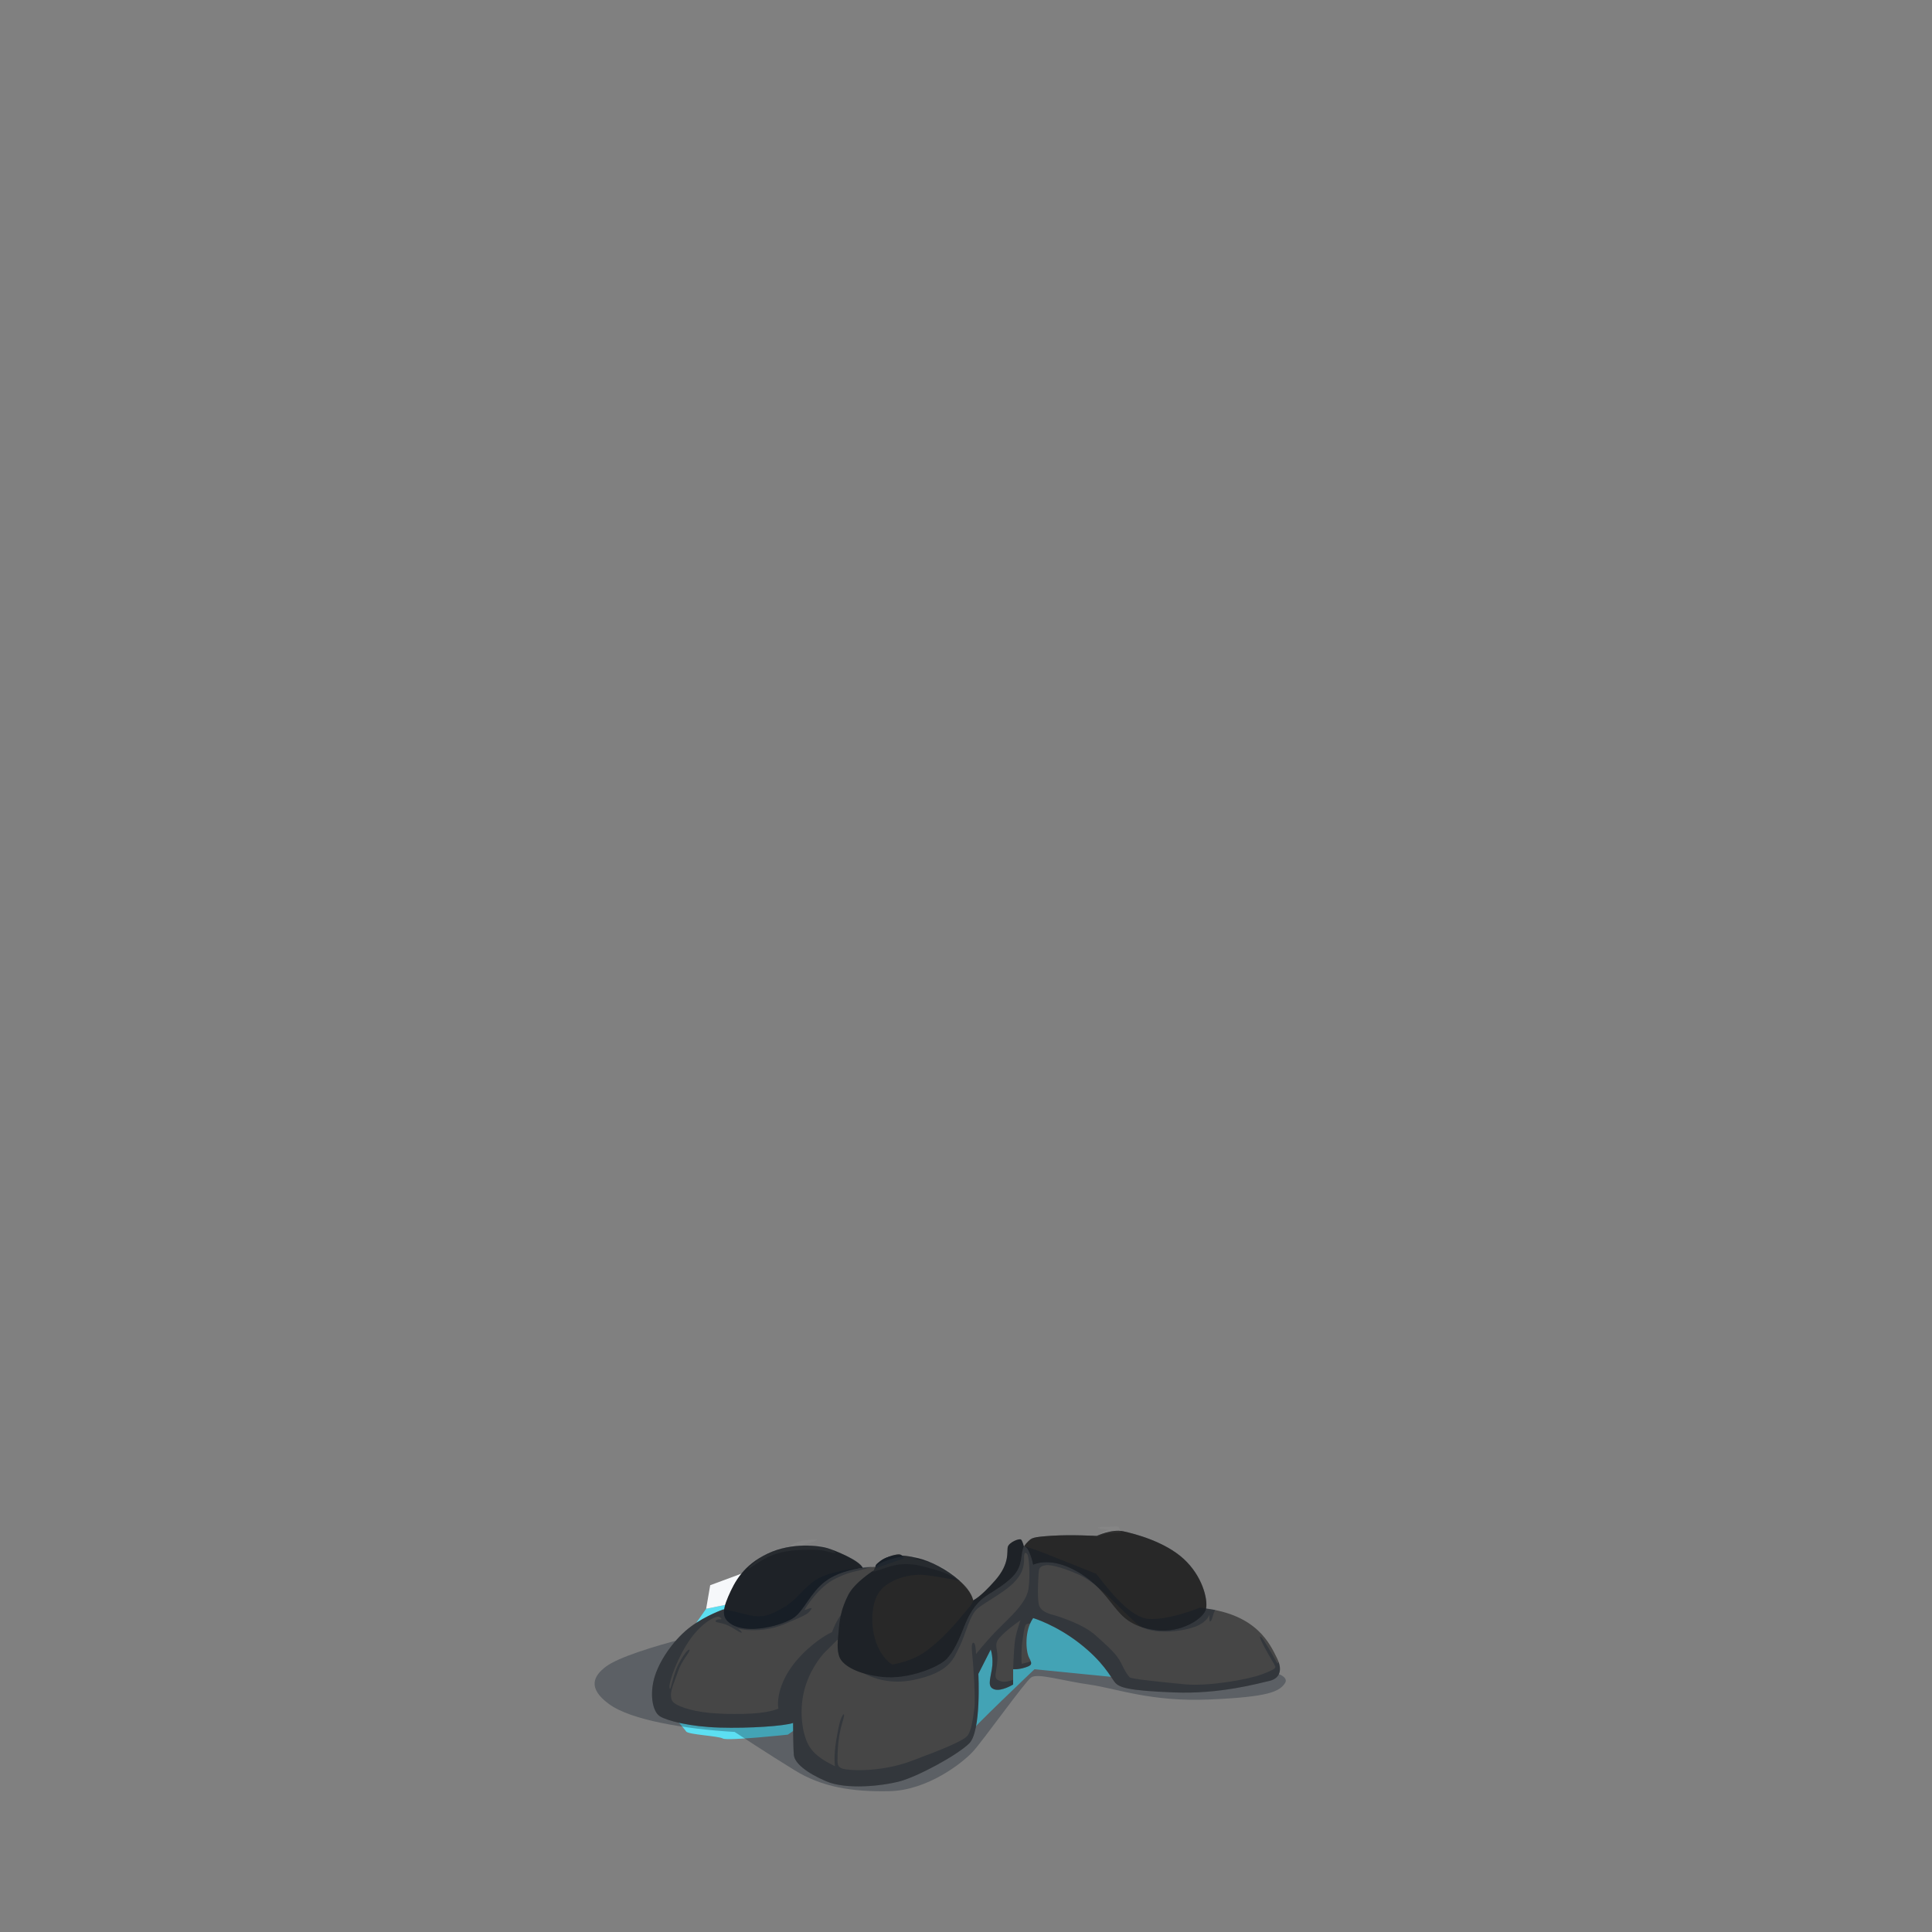 <?xml version="1.0" encoding="utf-8"?>
<!-- Generator: Adobe Illustrator 22.1.0, SVG Export Plug-In . SVG Version: 6.00 Build 0)  -->
<svg version="1.1" id="_x30_3_x5F_Footwear_x5F_HighHeels_1_"
	 xmlns="http://www.w3.org/2000/svg" xmlns:xlink="http://www.w3.org/1999/xlink" x="0px" y="0px" viewBox="0 0 2000 2000"
	 enable-background="new 0 0 2000 2000" xml:space="preserve">
<rect x="0" y="0" width="2000" height="2000" fill="#808080" stroke="none"/>
<g id="_x30_3_x5F_Footwear_x5F_HighHeels">
	<g id="_x30_3_x5F_Footwear_x5F_HighHeels_x5F_Backgroundcover">
		<path fill="#5CDFF2" d="M1001.3,1796.8c3-5.7,69.6-68.8,69.6-68.8l117.6,11.7l-34.7-89.7l-131.9,17.3l-38.9,61.6L1001.3,1796.8"/>
		<polygon fill="#5CDFF2" points="731,1665.4 756,1660.3 750.7,1678.9 716.3,1686.3 		"/>
		<polygon fill="#F6F8FA" points="731,1665.4 770.4,1657.4 771.7,1627.5 735.2,1641 		"/>
		<path fill="#5CDFF2" d="M848.3,1773l-32.7,22.7c0,0-62.7,6.7-67.3,4c-4.7-2.7-36-4-38-7.3s-22-24.7-18.7-24.7s91.3-4.7,91.3-4.7
			L848.3,1773z"/>
		<path opacity="0.3" fill="#091426" enable-background="new    " d="M707.5,1696.4c-30.9,7.9-67.6,19.3-80.3,28.9
			s-19.4,22.1,3.2,38.7c22.5,16.6,78.5,25.9,130.1,28.9c0,0,34.8,22.9,62.5,39.9s58.7,22.3,98.1,21.4c39.4-1,75.2-29.3,85.8-40.7
			c10.7-11.5,53.8-72.2,60.5-77s31.6,3.3,60.5,7.4c28.9,4.2,63.5,18,124.2,15.4s71.9-8,77.9-16.6c6-8.5-15.7-12.6-15.7-12.6
			l-248.4-65.2c0,0-57.7,41.1-76.3,67.4s-99.7,64.3-141.6,44.3C806.1,1756.6,707.5,1696.4,707.5,1696.4z"/>
	</g>
	<g id="_x30_3_x5F_Footwear_x5F_HighHeels_x5F_Main_Asset">
		<path fill="#464646" d="M912.2,1621.8c-19.5,0-54,5.4-67.1,13.7s-20.4,21.3-34,29s-21.5,11.7-38.5,7.2S749,1666,749,1666
			s-18,6.1-33.8,17.8s-31.2,32.4-37.2,51s-2.5,37,5,41.8s31.4,10.9,62,11.8s66.9-1.6,76-4.8c0,0,0,24.8,0.8,33.2s13,18.4,33.5,27.2
			s57.5,5,76.2,0s59.1-26.8,71.8-39.2s9.5-72,9.5-72l12.8-25.2c0,0,3.1,8.8,1.2,20.2s-4.8,18.5,2.5,21c7.3,2.5,19.5-5,19.5-5V1728
			c0,0,5.4,0.5,12.5-1.8s7.5-3.6,4-10.2s-4.9-28.1,4.2-41c0,0,23.1,6.8,47.8,26s32,34.4,36.5,40.2s13.5,8.9,61.5,10.8
			s87.6-9.5,98.2-11.8s15.1-10.5,8.2-24.2s-20.2-44.4-74.5-51s-177-64.9-187.2-63.8c0,0-9.9,17.4-17,29s-25.5,19.1-39.2,33.2
			S912.2,1621.8,912.2,1621.8z"/>
		<g opacity="0.3">
			<path fill="#091426" d="M1225.2,1613.5c-19.5-17.7-50.4-25.8-62.3-28.3c-11.9-2.6-27.5,4.8-27.5,4.8s-26-1.5-46.3-0.2
				s-20.8,2.3-24.5,5.8s-4.5,5.6-4.5,5.6c2.9-0.1,4.5,2.9,6.6,8.2c2.1,5.4,2.9,10.4,2.9,10.4s15.1-8,39.8,4
				c24.7,12,36.4,30,44.3,39.5s16.4,20.7,42.8,24.2s50.3-12.3,52.1-22.3C1250.5,1655.2,1244.7,1631.2,1225.2,1613.5z M1240,1668.5
				c-1.9,1.5-32.4,16.9-46.7,14.4c-14.3-2.4-28.3-11.6-36.5-22.7c-8.3-11.2-11.4-17.2-20.6-25.5s-13.1-10.7-12.7-14.2
				c0.3-3.5,3.3-11.3,8.5-18.9c4.8-7.1,8.7-8.7,24.4-9.6c2.8-0.2,5.6,0.3,8.2,1.4c11.1,4.8,43,18.9,54.6,28.9
				c-0.3-0.4,0.2,0.1,1,0.9c0.4,0.4,0.8,0.8,1.1,1.1c6.7,7.2,1.3,1.4-1.1-1.1c-0.3-0.3-0.6-0.6-1-0.9c0.3,0.4,1.6,2,4.6,5.4
				C1237.6,1643.6,1241.9,1667,1240,1668.5z"/>
			<path fill="#091426" d="M1219,1622.4c0.3,0.3,0.7,0.6,1,0.9C1219.2,1622.4,1218.7,1622,1219,1622.4z"/>
		</g>
	</g>
	<g id="_x30_3_x5F_Footwear_x5F_HighHeels_x5F_Skin">
		<path fill="#282828" class="main-body-fill" d="M878.1,1651.2c-6.1,12-8.6,22-9.7,34.5c-1.2,12.5-2.5,22.9,1,30.5s17.6,17,44.3,19.8s57.8-10.2,65.8-18.2
			c8-7.9,13.7-21.4,18.8-34.5c5.2-13.1,10.7-21.2,17.7-27.5s23.1-13.5,33.3-24.8s6.7-23,10.7-29.8c0,0-1.4-5.8-3-7.4
			s-12.2,2.6-13.7,7.4c-1.4,4.8,2.6,16.9-13.2,34.9c-15.8,18-22.7,20.5-22.7,20.5s-1-8.9-14.3-20.5s-29.2-19.8-43.7-23.3
			c-14.5-3.6-38.2-5.8-44.8,12.8C904.7,1625.7,884.8,1637.9,878.1,1651.2z"/>
		<path fill="#282828" class="main-body-fill" d="M1060,1601.2c2.9-0.1,4.5,2.9,6.6,8.2c2.1,5.4,2.9,10.4,2.9,10.4s15.1-8,39.8,4c24.7,12,36.4,30,44.3,39.5
			s16.4,20.7,42.8,24.2s50.3-12.3,52.1-22.3c1.9-10-4-34-23.5-51.7s-50.4-25.8-62.3-28.3c-11.9-2.6-27.5,4.8-27.5,4.8
			s-26-1.5-46.3-0.2s-20.8,2.3-24.5,5.8S1060,1601.2,1060,1601.2z"/>
		<g>
			<path fill="#282828" class="main-body-fill" d="M755,1679.9c-6.1-4.8-8.2-10.8-1.2-27s15.9-32.6,40.8-44.6c24.9-12,54.3-8.2,62.2-5.6
				c8,2.6,32.4,12.3,36.3,20.4c0,0-23.3,2.2-38.8,14s-21.8,29.9-32.4,37.5C811.5,1682.1,772.4,1693.6,755,1679.9z"/>
		</g>
		<path fill="#282828" class="main-body-fill" d="M906.8,1623.4c-1.3-2.8-0.3-4,5.5-8c5.8-4.1,16.4-7,19.4-6.2s3.9,4,3.9,4L906.8,1623.4z"/>
	</g>
	<g id="_x30_3_x5F_Footwear_x5F_HighHeels_x5F_Shadows">
		<path opacity="0.3" fill="#091426" enable-background="new    " d="M1323.7,1720.6l-1.4,1.5c0,0-9.5-17.4-14-24s-5.8-5.4-0.8,4.3
			s12.3,21.2,12.7,22.8c0.3,1.5-0.4,3-14.2,8.2s-55.3,12.5-79.3,10.2s-55.7-5.5-57.3-7.3c-1.7-1.8-4.1-4.8-8.8-14.6
			s-14.3-17.8-26.7-29c-12.3-11.2-36.7-18.8-41-20.2c-4.3-1.3-16.2-3.3-17.7-12.3s-0.3-29.8,0.2-34s3.2-5.1,6.5-5.8
			c3.3-0.8,14.3,0.5,35,9.7s44.9,38,60.2,51s49.5,7.4,61.5,2.3s13.3-12,13.3-12s-0.2,7.8,0.8,7.2c1.1-0.7,1.6-0.9,3.3-7.3
			c0.6-2.2,1.4-3.6,2.2-4.6c-3.4-0.7-7.1-1.3-10.9-1.8c-1.6-0.2-3.3-0.4-5-0.7c-12.5,4.8-36.2,12.8-52.9,11.7
			c-19.4-1.2-41.3-29.6-54.6-46.7c-37.7-14.9-69.7-28.6-74.7-28c0,0-1.4-5.8-3-7.4s-12.2,2.6-13.7,7.4c-1.4,4.8,2.6,16.9-13.2,34.9
			c-12.9,14.8-19.9,19.1-22,20.2c-1.2,2.2-2.6,4.4-4,6.7c-0.1,0.1-0.3,0.3-0.4,0.4c-0.2,0.2-0.4,0.3-0.6,0.5
			c-11.3,13.4-23.8,29.7-43.4,44.5c-10.8,8.2-23.9,12.5-36.1,14.8c-3.9-2.5-7.5-6-10.7-10.8c-12.9-19.2-12.3-48.3-4.2-62.3
			s30.8-20.9,46.5-19.8c10.6,0.8,28.2,4.2,38.6,6.3c-0.2-0.2-0.5-0.4-0.7-0.6c-13.3-11.6-29.2-19.8-43.7-23.3
			c-14.5-3.6-38.2-5.8-44.8,12.8c0,0-19.8,12.2-26.6,25.5c-3.7,7.4-6.1,14-7.7,20.9c-5.7,7.7-9.1,17.7-9.1,17.7
			c-12.8,5.7-35.7,23.5-47.2,44.3s-8.3,34.8-8.3,34.8s-9.2,5-36.2,5.5s-46.4-1.2-61-6.2c-14.6-4.9-13.8-8.7-14-13.8
			c-0.2-5.2,4.3-15.3,7.7-25c3.3-9.7,11.1-18,11.5-20.7s-4.3,0.8-11.2,13.8c-6.8,13.1-8.4,30.8-9.5,24.8c-1.1-5.9,9.1-33.3,22-51
			s25.3-22.6,28-22.5s5.4,3,2.2,2.7s-6.6,2.1-3.2,3c3.4,0.9,9.5,1.4,17.5,6.6s9.2,5,7.7,2.9c-1.6-2.1-3.7-2.9-3.7-2.9
			s22.8,6,48.2-4.5s24.8-11.2,27.8-15.3c3-4.2-7.8,2.3-6.5,0s14.2-23.3,31.5-31.8c17.3-8.6,18.4-5.9,38.5-12.6
			c-19.8,1.3-46.8,6.2-58,13.4c-13.1,8.4-20.4,21.3-34,29s-21.5,11.7-38.5,7.2S749,1666,749,1666s-18,6.1-33.8,17.8
			s-31.2,32.4-37.2,51s-2.5,37,5,41.8s31.4,10.9,62,11.8s66.9-1.6,76-4.8c0,0,0,24.8,0.8,33.2s13,18.4,33.5,27.2s57.5,5,76.2,0
			s59.1-26.8,71.8-39.2s9.5-72,9.5-72l12.8-25.2c0,0,3.1,8.8,1.2,20.2s-4.8,18.5,2.5,21c7.3,2.5,19.5-5,19.5-5v-4.9
			c-3.4,1.3-8.5,2.8-12.6,1.6c-6.8-1.9-6-5.2-5-11.5s2.1-12.2,0.7-20.7c-1.4-8.4-0.4-9.8,6.5-16.7c6.9-6.8,18-14.3,18-14.3
			s-5,13.4-6,23.3s-1.6,27.3-1.6,27.3s5.4,0.5,12.5-1.8c5.4-1.7,6.9-2.9,5.8-6.3c-4.3,1.4-9.5,2.6-9.5,2.6s-0.7-13.8,0.7-22.8
			c1.3-9,2.1-15.8,3.8-17.8c0.7-0.8,2.4-1.2,4.3-1.1c0.9-2,1.9-4,3.2-5.7c0,0,23.1,6.8,47.8,26s32,34.4,36.5,40.2
			s13.5,8.9,61.5,10.8s87.6-9.5,98.2-11.8C1322.9,1738.3,1327.5,1731.6,1323.7,1720.6z M1064.7,1644.5c-2,14.7-18.9,29.4-31.3,41.8
			s-23,26-23,26s-0.3-7.9-1.3-10.3s-4-3-2.9,7.7c1.2,10.7,3.9,49.1,2.4,59.4s-2.9,22.5-7.2,27.8c-4.3,5.2-25,13.8-58.3,26.2
			c-33.3,12.3-67.2,9.7-71.7,7.5s-4.6-3-4.3-15.2s2.2-23.6,4.9-32.2s2-10.2,0.2-7.3c-1.8,2.8-3.5,7.2-6.5,25.3s-1.3,27.2-1.3,27.2
			c-11.4-5.6-23.3-12.3-28.8-24.7s-8.2-33.7-3-54s17-35.1,21.8-39.8c3.2-3.1,7.8-7.7,13-12.9c-0.5,7.5-0.4,14,2,19.2
			c2.5,5.5,10.5,11.9,24.9,16.1c10.6,5.6,28.1,11.4,50.8,6.9c38.7-7.8,42.2-22.8,48.3-34.8c6.1-12.1,10.3-32.5,18.7-39.4
			c8.3-6.8,28.6-17,38.5-27.8s9.5-19.1,9.5-24.8s1.5-5.8,3.3-3.5C1065.2,1611.2,1066.7,1629.8,1064.7,1644.5z"/>
		<path opacity="0.3" fill="#091426" enable-background="new    " d="M856.9,1602.6c-8-2.6-37.3-6.4-62.2,5.6s-33.8,28.4-40.8,44.6
			s-4.9,22.3,1.2,27c17.4,13.7,56.5,2.2,67-5.5c10.5-7.6,16.8-25.7,32.4-37.5c15.5-11.8,38.8-14,38.8-14
			C889.3,1614.9,864.8,1605.2,856.9,1602.6z"/>
		<path opacity="0.3" fill="#091426" enable-background="new    " d="M906.8,1623.4c-1.3-2.8-0.3-4,5.5-8c5.8-4.1,16.4-7,19.4-6.2
			s3.9,4,3.9,4L906.8,1623.4z"/>
		<g>
			<path opacity="4.000000e-02" fill="#FFFFFF" enable-background="new    " d="M984.1,1627.1c-8.5-5.2-17.8-8.9-27.5-11.4
				c-3.9-1-7.6-1.6-11.4-1.8c2.2-0.1,4.4-0.3,6.5-1.4c0.4-0.2,0.3-0.7,0-0.9c-3.5-1.9-7.5-1.3-11.3-1c-4.7,0.4-9.3,1.1-13.9,2.3
				c-6.7,1.7-15.2,4.3-20.5,9.3c-0.6,0.7-0.9,2.8-1.8,3.5c-1.3,1-0.9,1.6,0.5,1.2c7.9-2.1,15.1-5.5,23.2-6.9
				c9-1.5,18.3-0.9,27.1,1.4c15.7,4.1,35.6,8.7,45,23.2c0.3,0.4,0.9,0,0.7-0.4C996.3,1637.3,991.3,1631.5,984.1,1627.1z"/>
			<path opacity="4.000000e-02" fill="#FFFFFF" enable-background="new    " d="M843.7,1599.7c-4.7-0.1-9.4-0.1-14.1,0.1
				c0.4-0.1,0.7-0.3,1.1-0.4c4.9-1.7,10.3-2.8,14.9-5.1c0.3-0.1,0.1-0.5-0.1-0.5c-5.9,0.1-12,0.1-17.7,1.8
				c-3.6,1.1-7.9,2.7-10.9,5.4h-0.1c-7.9,1-15.7,3-22.8,6.9c-3.1,1.7-6.1,3.7-8.8,5.9c-3.4,2.8-7.3,5.7-10.2,9
				c-0.4,0.4,0.1,1,0.6,0.8c3.5-1.9,6.5-4.6,10-6.5c3-1.7,5.8-3.5,8.9-5c7.6-3.7,15.7-5.8,24.1-6.8c7.7-0.9,15.5-1,23.2-1
				c4.1,0,8.1,0.3,12.1,1.2c3.5,0.7,6.9,2.1,10.5,2.3c0.4,0,0.6-0.5,0.3-0.8C859.4,1601.6,851.1,1599.8,843.7,1599.7z"/>
			<path opacity="4.000000e-02" fill="#FFFFFF" enable-background="new    " d="M1158,1580.4c-2.4-0.4-4.9-0.2-7.1-0.1
				c-4.6,0.2-9.7-0.1-14.1,0.9c-0.4,0.1-0.3,0.6,0,0.7c3.5,1.1,7.3,1.2,10.9,1.6c-4.1,1.3-7.9,3.2-10.9,5.6c-0.5,0.4-1,0.8-1.5,1.2
				c-0.3,0.2,0.1,0.6,0.4,0.5c1.1-0.5,2.2-1,3.3-1.4c3.7-1.4,7.6-2.2,11.7-2.5c3.3-0.2,6.9-0.1,10.2-1
				C1159.9,1584.2,1158.7,1582,1158,1580.4z"/>
		</g>
	</g>
</g>
</svg>

